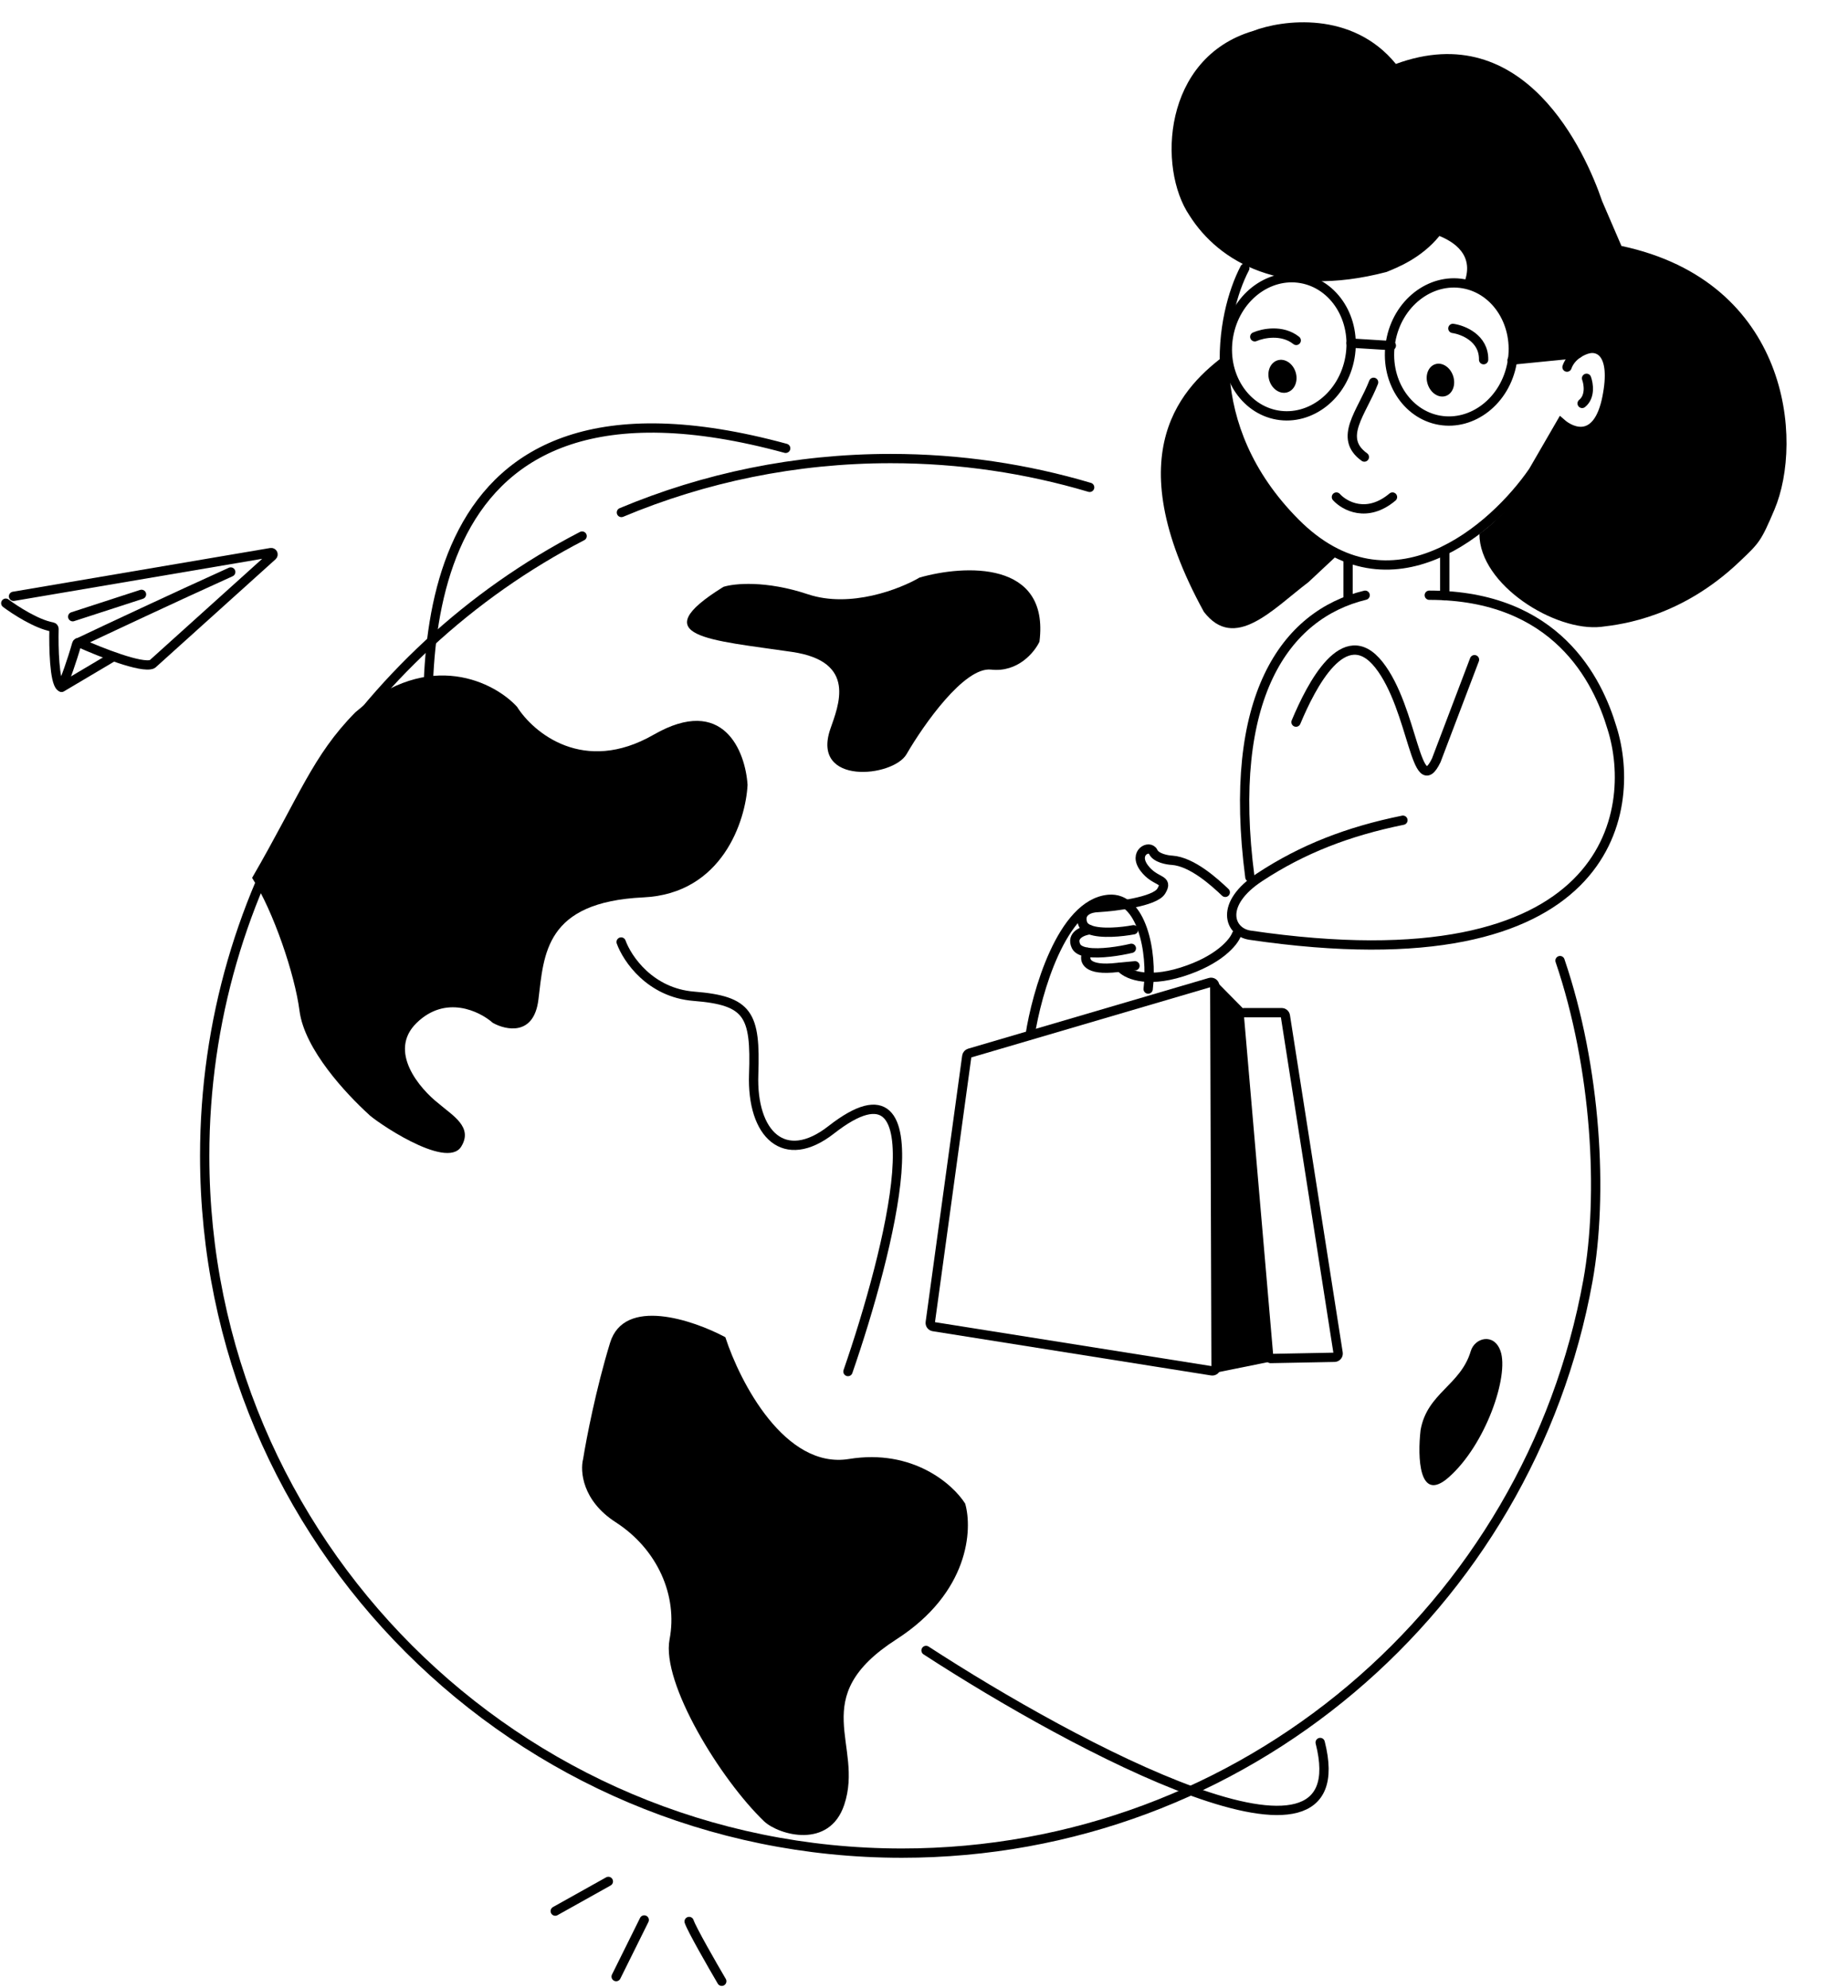 <svg width="994" height="1069" viewBox="0 0 994 1069" fill="none" xmlns="http://www.w3.org/2000/svg">
<path d="M7.281 320.703L145.705 297.19C146.692 297.022 147.285 298.248 146.542 298.919L82.032 357.069C81.958 357.135 81.881 357.189 81.789 357.227C76.177 359.539 54.072 350.788 42.659 345.658C42.098 345.406 41.443 345.712 41.275 346.304C38.546 355.949 35.2 364.9 33.565 368.924C33.388 369.359 32.905 369.613 32.549 369.307C29.234 366.462 28.811 348.285 29.049 338.228C29.062 337.714 28.686 337.278 28.18 337.188C19.705 335.678 8.036 328.117 3.112 324.401" stroke="black" stroke-width="5" stroke-linecap="round"/>
<path d="M42.121 345.66C56.634 338.773 93.349 321.523 124.104 307.623" stroke="black" stroke-width="5" stroke-linecap="round"/>
<path d="M33.132 369.668L60.125 353.656" stroke="black" stroke-width="5" stroke-linecap="round"/>
<path d="M39.115 331.664L76.11 319.647" stroke="black" stroke-width="5" stroke-linecap="round"/>
<path d="M520.01 568.031L500.365 711.205C500.217 712.283 500.958 713.281 502.033 713.452L651.777 737.244C652.995 737.438 654.095 736.495 654.091 735.262L653.403 530.276C653.399 528.944 652.118 527.988 650.84 528.364L521.428 566.384C520.672 566.606 520.117 567.251 520.01 568.031Z" stroke="black" stroke-width="5"/>
<path d="M668.266 541.999L655.523 529.083C654.267 527.81 652.099 528.7 652.099 530.488V736.167C652.099 737.431 653.257 738.378 654.496 738.127L683.351 732.278C684.347 732.077 685.033 731.159 684.946 730.147L668.835 543.232C668.795 542.767 668.593 542.331 668.266 541.999Z" fill="black"/>
<path d="M669.099 544.613H689.395C690.38 544.613 691.218 545.331 691.371 546.304L719.745 727.644C719.932 728.842 719.019 729.929 717.807 729.953L683.421 730.613" stroke="black" stroke-width="5" stroke-linecap="round"/>
<path d="M554.099 556.613C557.527 534.353 571.047 485.947 596.292 483.675C614.02 482.079 620.048 512.027 617.566 531.919" stroke="black" stroke-width="5" stroke-linecap="round"/>
<path d="M334.099 506.613C337.317 515.56 349.643 533.92 373.201 535.787C402.649 538.121 406.511 545.589 405.384 577.796C404.258 610.004 421.872 627.329 447.099 607.613C506.599 561.113 478.599 672.613 456.099 737.613" stroke="black" stroke-width="5" stroke-linecap="round"/>
<path d="M313.1 288.297C192.519 350.646 110.1 476.504 110.1 621.613C110.1 828.72 277.993 996.613 485.099 996.613C669.275 996.613 822.44 863.84 854.099 688.789C862.451 642.613 858.699 574.213 839.099 516.613" stroke="black" stroke-width="5" stroke-linecap="round"/>
<path d="M586.099 262.1C552.193 252.024 516.278 246.613 479.099 246.613C427.751 246.613 378.813 256.934 334.247 275.613" stroke="black" stroke-width="5" stroke-linecap="round"/>
<path d="M327.221 1011.83L298.652 1027.8" stroke="black" stroke-width="5" stroke-linecap="round"/>
<path d="M370.672 1033.38C372.117 1037.67 382.972 1056.59 388.219 1065.52" stroke="black" stroke-width="5" stroke-linecap="round"/>
<path d="M346.519 1032.56C343.854 1037.94 335.339 1055.11 331.415 1063.02" stroke="black" stroke-width="5" stroke-linecap="round"/>
<path d="M454.099 970.613C446.087 994.613 419.099 986.947 411.099 979.613C387.599 957.113 355.647 905.147 360.147 881.647C364.647 858.147 353.647 833.147 331.147 818.647C313.147 807.047 311.981 791.147 313.647 784.647C315.314 774.147 320.547 746.947 328.147 722.147C335.747 697.347 372.647 709.814 390.147 719.147C397.981 743.314 422.247 790.247 456.647 784.647C491.047 779.047 512.647 798.314 519.147 808.647C523.147 822.48 521.347 856.447 482.147 881.647C433.147 913.147 464.937 938.151 454.099 970.613Z" fill="black"/>
<path d="M779.099 794.613C763.099 808.613 762.433 783.446 764.099 769.113C767.599 749.113 785.599 745.113 791.099 726.613C793.236 719.425 803.599 716.613 807.099 726.613C811.771 739.961 799.099 777.113 779.099 794.613Z" fill="black"/>
<path d="M248.099 616.614C240.099 629.614 200.599 602.114 198.099 599.114C186.599 588.614 163.783 564.544 161.099 543.614C158.599 524.115 147.099 490.115 135.599 472.115C161.099 428.115 168.099 406.448 191.099 383.115C231.099 348.315 266.432 367.281 278.099 380.114C286.932 394.114 313.999 416.714 351.599 395.114C389.199 373.514 400.932 404.114 402.099 422.114C401.099 441.447 388.499 480.614 346.099 482.614C293.099 485.114 292.599 513.114 289.599 537.614C287.199 557.214 272.266 554.114 265.099 550.114C257.932 543.78 239.699 534.914 224.099 550.114C208.499 565.314 225.599 585.447 236.099 593.614C243.432 599.947 254.571 606.097 248.099 616.614Z" fill="black"/>
<path d="M426.099 350.616C461.299 355.816 450.876 379.615 446.599 392.116C436.199 422.516 480.362 418.115 487.599 405.615C496.766 389.782 518.699 358.515 533.099 360.115C547.499 361.715 556.432 350.782 559.099 345.115C564.699 301.115 518.432 303.782 494.599 310.615C484.099 316.782 457.399 327.216 434.599 319.616C411.799 312.016 394.766 313.782 389.099 315.616C345.599 342.616 382.099 344.116 426.099 350.616Z" fill="black"/>
<path d="M232.1 420.615C226.6 356.282 219.099 185.613 422.6 241.115" stroke="black" stroke-width="5" stroke-linecap="round"/>
<path d="M498.099 887.613C577.766 939.447 731.699 1021.91 710.099 937.113" stroke="black" stroke-width="5" stroke-linecap="round"/>
<path d="M697.099 388.359C705.328 368.714 723.019 333.948 741.671 357.521C760.322 381.095 761.556 431.531 772.528 408.917L793.099 354.78" stroke="black" stroke-width="5" stroke-linecap="round"/>
<path d="M935.579 302.124C904.663 331.498 873.306 335.754 861.234 337.113C836.599 339.888 795.734 314.613 795.734 287.113C818.057 270.987 834.277 240.678 839.457 228.362C845.275 233.282 852.844 231.41 855.9 229.858C859.83 227.3 867.369 217.673 866.084 199.627C864.799 181.581 851.696 186.426 845.306 191.104L813.377 194.545C814.72 164.709 796.33 154.754 786.967 153.505C794.325 136.978 781.163 129.746 774.237 126.906C764.302 139.082 751.281 143.988 745.776 146.269C689.741 160.928 655.538 140.859 639.752 115.81C622.615 90.525 625.388 31.148 673.87 16.694C689.722 10.594 727.304 5.592 750.812 34.387C820.017 8.955 852.77 81.74 861.755 108.171L872.14 132.27C962.325 151.454 970.263 236.753 954.421 274.11C947.239 291.047 946.294 291.945 936.054 301.672L935.579 302.124Z" fill="black"/>
<path d="M768.782 320.111C837.282 320.111 859.412 365.863 867.093 391.611C881.133 436.038 867.093 531.611 672.324 502.941C661.095 501.288 655.595 486.196 677.593 471.736C700.599 456.612 725.095 447.112 754.599 441.112" stroke="black" stroke-width="5" stroke-linecap="round"/>
<path d="M734.282 320.113C691.282 330.521 659.597 374.934 672.284 471.737" stroke="black" stroke-width="5" stroke-linecap="round"/>
<path d="M602.66 520.147C605.4 523.616 615.853 528.989 635.739 522.728C655.626 516.467 663.599 506.683 665.099 502.574" stroke="black" stroke-width="5" stroke-linecap="round"/>
<path d="M584.848 512.117C582.956 515.394 582.969 521.674 598.158 520.578L602.66 520.149L610.49 519.404" stroke="black" stroke-width="5" stroke-linecap="round"/>
<path d="M586.221 500.031C582.566 500.488 575.962 502.888 578.78 508.836C579.631 510.631 581.881 511.64 584.848 512.116C591.716 513.218 602.427 511.468 608.532 510.01" stroke="black" stroke-width="5" stroke-linecap="round"/>
<path d="M659.049 479.901C653.288 474.438 641.259 463.441 630.454 462.659C627.714 462.528 621.842 461.446 620.276 458.158C618.319 454.049 609.315 458.55 615.383 466.768C621.45 474.986 628.888 472.246 624.582 479.29C621.137 484.926 600.311 487.508 590.329 488.095C586.806 488.161 580.268 489.935 582.304 496.509C582.808 498.137 584.234 499.271 586.221 500.031C592.259 502.342 603.472 501.209 609.706 500.031" stroke="black" stroke-width="5" stroke-linecap="round"/>
<path d="M647.524 329.015C599.862 242.122 637.13 207.206 659.556 190.495C656.907 256.298 701.234 288.114 718.734 299.114L703.734 313.114C684.599 327.614 664.099 350.614 647.524 329.015Z" fill="black"/>
<path d="M813.331 195.03C809.725 215.56 792.019 229.121 774.233 225.997C756.446 222.872 744.423 204.088 748.029 183.558C751.636 163.028 769.341 149.467 787.128 152.592C804.914 155.716 816.938 174.5 813.331 195.03Z" stroke="black" stroke-width="5"/>
<path d="M726.112 192.237C722.506 212.767 704.8 226.328 687.014 223.204C669.227 220.079 657.204 201.295 660.81 180.765C664.417 160.235 682.122 146.674 699.909 149.799C717.695 152.923 729.719 171.707 726.112 192.237Z" stroke="black" stroke-width="5"/>
<path d="M726.727 184.526L748.366 185.865" stroke="black" stroke-width="5" stroke-linecap="round"/>
<path d="M738.832 205.61C732.49 221.898 719.522 235.491 733.859 245.806" stroke="black" stroke-width="5" stroke-linecap="round"/>
<path d="M718.826 267.312C723.168 272.112 735.28 278.83 748.992 267.312" stroke="black" stroke-width="5" stroke-linecap="round"/>
<ellipse cx="689.814" cy="202.381" rx="7.419" ry="9" transform="rotate(-16.896 689.814 202.381)" fill="black"/>
<ellipse cx="774.774" cy="204.429" rx="7.191" ry="9" transform="rotate(-18.503 774.774 204.429)" fill="black"/>
<path d="M853.369 203.453C854.47 206.431 855.537 213.301 850.996 216.958" stroke="black" stroke-width="5" stroke-linecap="round"/>
<path d="M669.565 144.224C656.65 168.871 645.034 229.09 696.609 281.029C748.184 332.969 803.473 284.256 824.67 253.407L839.662 227.5C845.889 233.003 859.544 237.954 864.355 213.74C869.165 189.525 859.673 186.234 854.326 187.615C851.427 188.266 845.075 191.141 842.856 197.433" stroke="black" stroke-width="5" stroke-linecap="round"/>
<path d="M813.329 193.637L848.753 190.115" stroke="black" stroke-width="5" stroke-linecap="round"/>
<path d="M781.471 176.622C787.063 177.419 798.2 181.898 798.007 193.44" stroke="black" stroke-width="5" stroke-linecap="round"/>
<path d="M674.916 181.133C679.183 179.257 689.617 177.021 697.215 183.081" stroke="black" stroke-width="5" stroke-linecap="round"/>
<path d="M777.099 320.416V296.613" stroke="black" stroke-width="5" stroke-linecap="round"/>
<path d="M725.104 301.48L725.099 322.612" stroke="black" stroke-width="5" stroke-linecap="round"/>
</svg>
